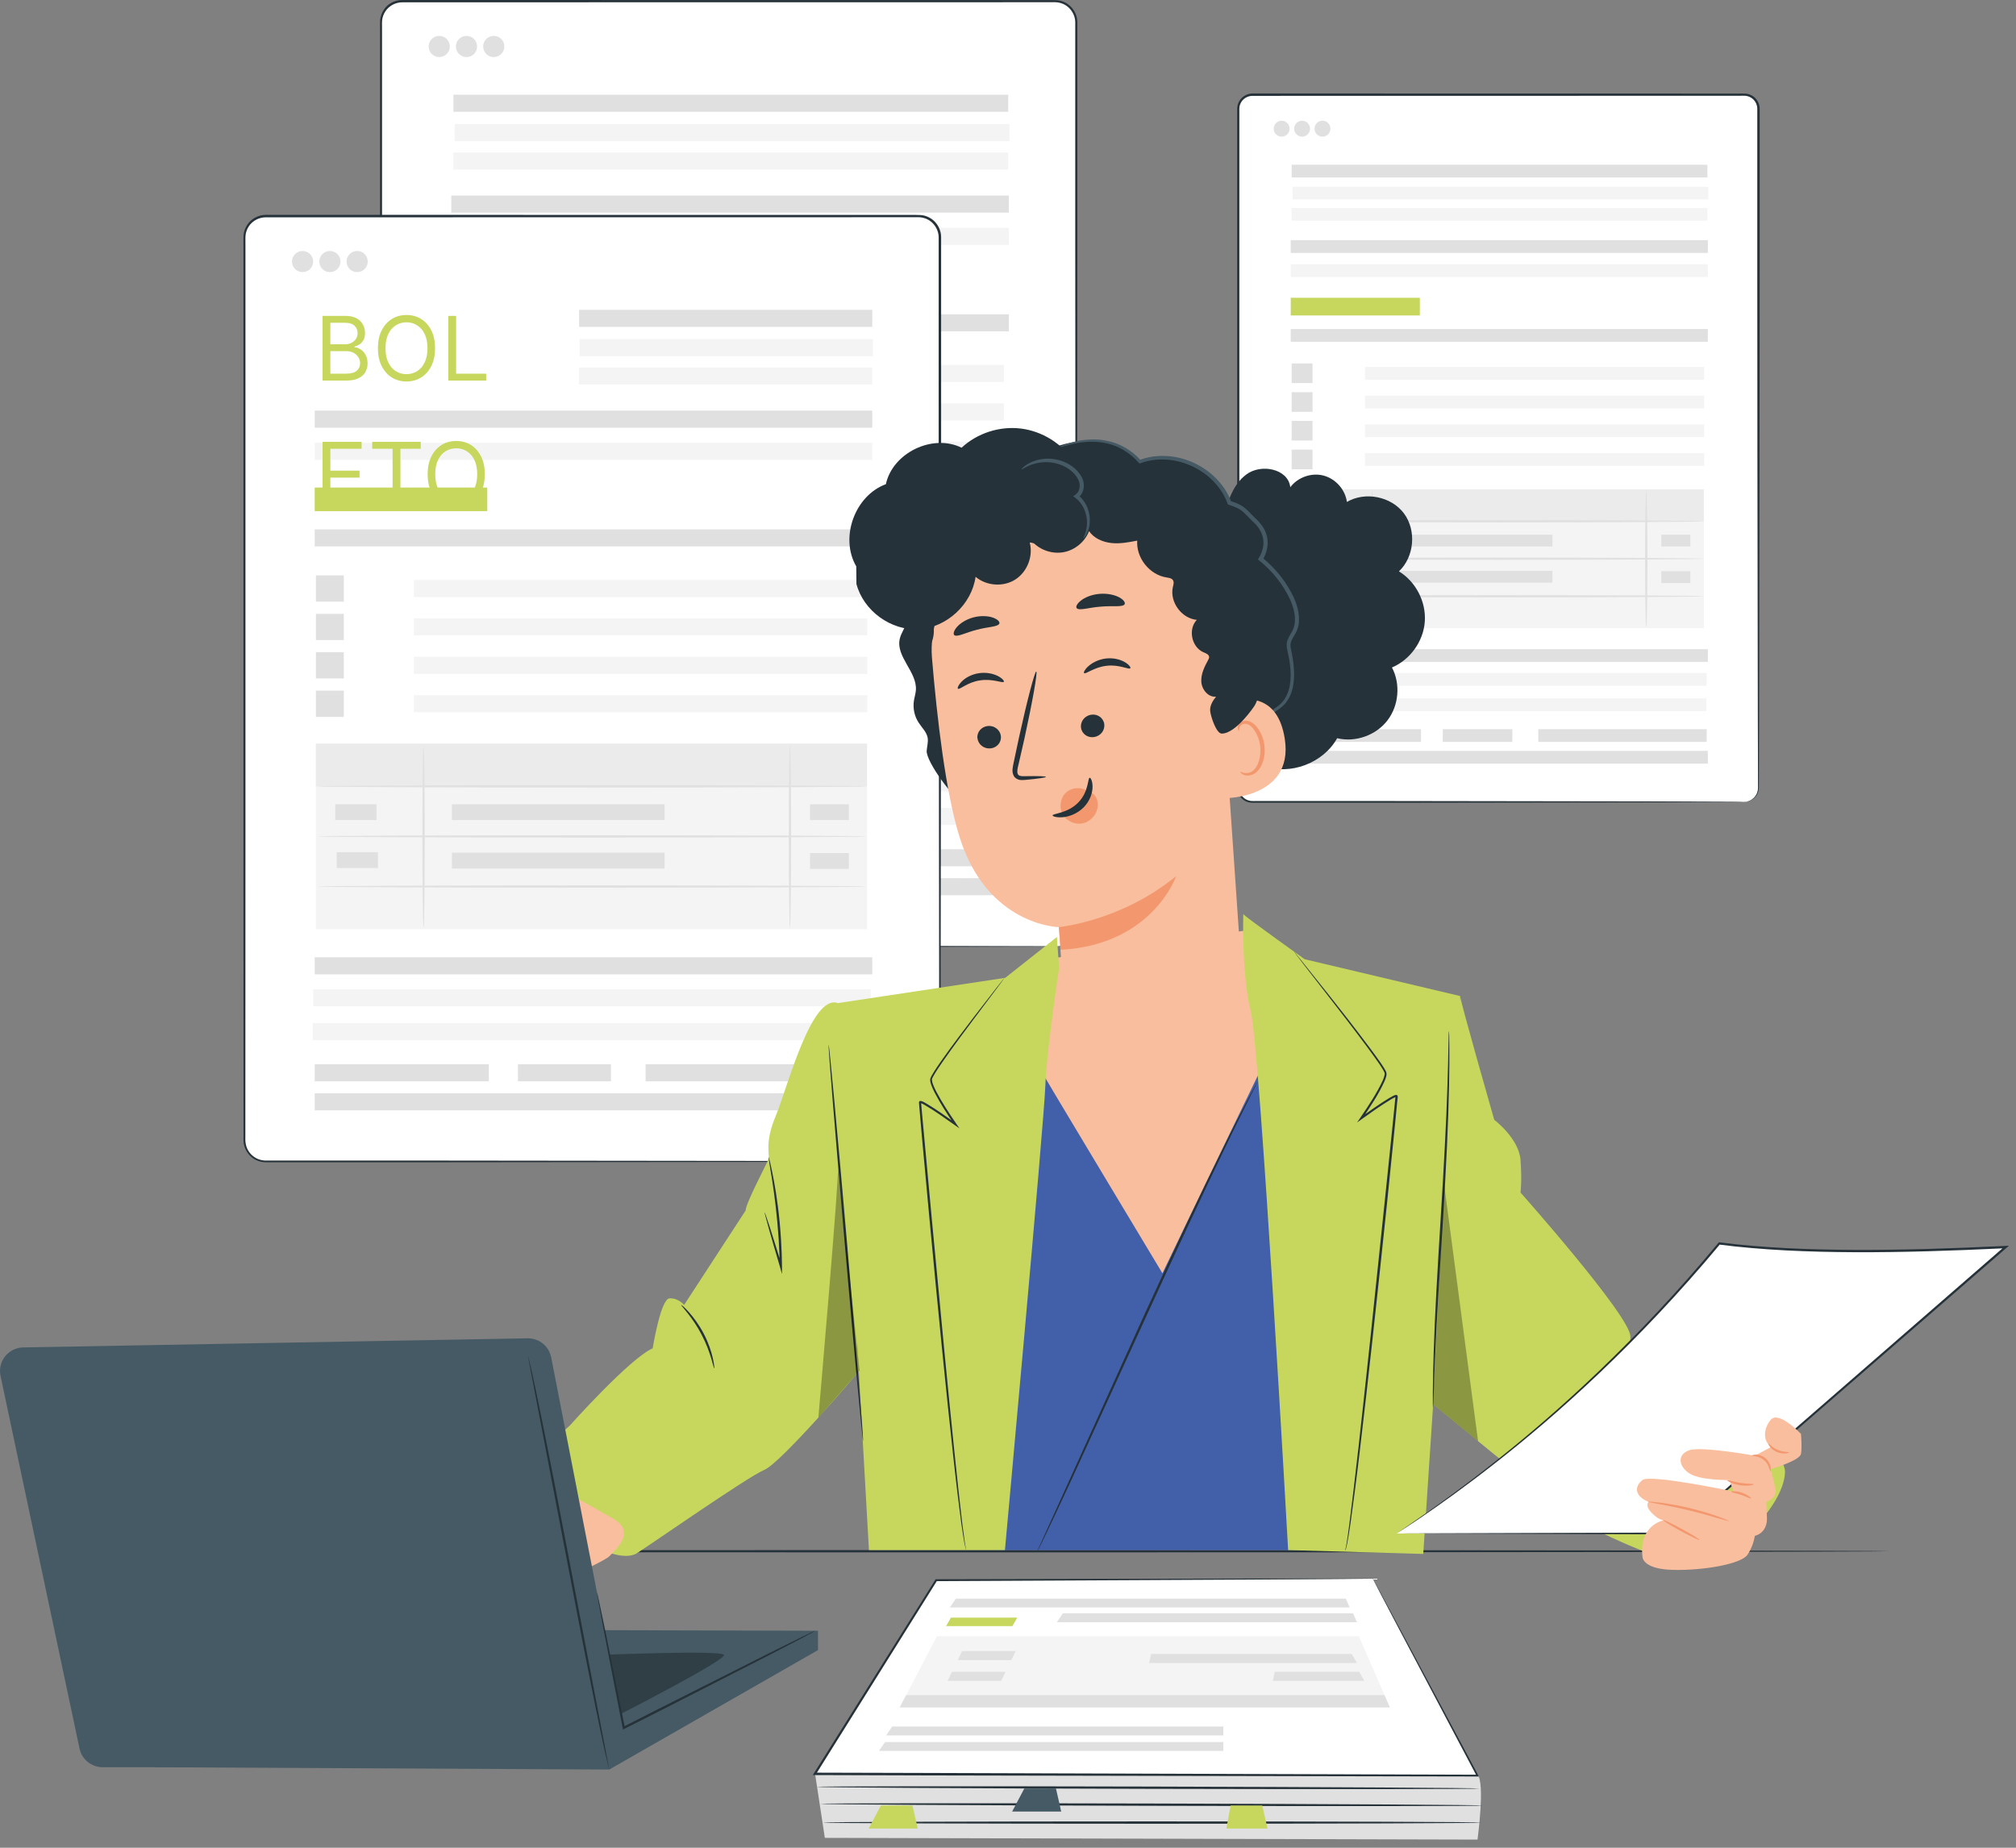 <svg width="48" height="44" viewBox="0 0 48 44" fill="none" xmlns="http://www.w3.org/2000/svg">
<rect x="0" y="0" width="48" height="44" fill="#808080" stroke="none"/>
<path d="M1.316 36.939C1.316 36.924 11.092 36.912 23.152 36.912C35.212 36.912 44.991 36.924 44.991 36.939C44.991 36.954 35.216 36.967 23.152 36.967C11.089 36.967 1.316 36.954 1.316 36.939Z" fill="#263239"/>
<path d="M19.404 42.223L19.639 43.765L35.179 43.806C35.179 43.806 35.363 42.447 35.179 42.263C34.995 42.079 19.404 42.223 19.404 42.223Z" fill="#E0E0E0"/>
<path d="M35.317 42.995C35.317 43.01 31.782 43.013 27.423 43.002C23.062 42.991 19.529 42.969 19.529 42.954C19.529 42.94 23.062 42.936 27.423 42.947C31.782 42.958 35.317 42.98 35.317 42.995Z" fill="#263239"/>
<path d="M35.279 43.401C35.279 43.416 31.765 43.429 27.431 43.429C23.096 43.429 19.582 43.416 19.582 43.401C19.582 43.386 23.096 43.373 27.431 43.373C31.765 43.373 35.279 43.386 35.279 43.401Z" fill="#263239"/>
<path d="M32.687 37.594L22.292 37.632L19.404 42.243L35.179 42.283L32.687 37.594Z" fill="white"/>
<path d="M32.687 37.594C32.687 37.594 32.703 37.619 32.733 37.675C32.762 37.73 32.806 37.81 32.863 37.913C32.977 38.127 33.146 38.439 33.361 38.842C33.795 39.653 34.42 40.824 35.196 42.274L35.211 42.304H35.178C31.837 42.296 27.179 42.287 22.027 42.278C21.134 42.276 20.257 42.272 19.402 42.27H19.352L19.378 42.228C20.408 40.587 21.382 39.033 22.27 37.617L22.277 37.606H22.29C25.377 37.599 27.978 37.594 29.808 37.59C30.719 37.59 31.44 37.59 31.933 37.59C32.177 37.59 32.365 37.59 32.493 37.59C32.556 37.59 32.604 37.59 32.637 37.59C32.668 37.59 32.685 37.59 32.685 37.59C32.685 37.59 32.668 37.59 32.635 37.592C32.6 37.592 32.552 37.592 32.49 37.594C32.361 37.594 32.172 37.597 31.925 37.599C31.431 37.603 30.71 37.608 29.797 37.614C27.969 37.623 25.373 37.636 22.29 37.652L22.311 37.641C21.424 39.057 20.452 40.61 19.424 42.254L19.4 42.212C20.255 42.214 21.134 42.215 22.026 42.219C27.177 42.236 31.835 42.25 35.176 42.261L35.159 42.291C34.392 40.838 33.773 39.667 33.345 38.857C33.131 38.45 32.966 38.136 32.854 37.921C32.799 37.814 32.756 37.733 32.727 37.676C32.699 37.621 32.685 37.592 32.685 37.592L32.687 37.594Z" fill="#263239"/>
<path d="M20.972 42.995L20.683 43.543H21.851L21.726 42.995H20.972Z" fill="#C7D75E"/>
<path d="M24.388 42.59L24.099 43.138H25.267L25.142 42.59H24.388Z" fill="#455A64"/>
<path d="M29.3 42.995L29.199 43.543H30.179L30.054 42.995H29.3Z" fill="#C7D75E"/>
<path d="M35.225 42.59C35.225 42.605 31.69 42.609 27.331 42.598C22.971 42.587 19.437 42.565 19.437 42.55C19.437 42.535 22.971 42.532 27.331 42.543C31.69 42.554 35.225 42.576 35.225 42.59Z" fill="#263239"/>
<path d="M29.127 41.114H21.242L21.099 41.326H29.127V41.114Z" fill="#E0E0E0"/>
<path d="M32.043 38.068H22.759L22.614 38.279H32.135L32.043 38.068Z" fill="#E0E0E0"/>
<path d="M32.216 38.417H25.307L25.162 38.629H32.308L32.216 38.417Z" fill="#E0E0E0"/>
<path d="M29.127 41.484H21.073L20.926 41.695H29.127V41.484Z" fill="#E0E0E0"/>
<path d="M21.422 40.658H33.091L32.354 38.963H22.309L21.422 40.658Z" fill="#F5F4F5"/>
<path d="M21.422 40.658L21.575 40.366H32.964L33.091 40.658H21.422Z" fill="#E0E0E0"/>
<path d="M32.484 40.026H30.306L30.352 39.811H32.361L32.484 40.026Z" fill="#E0E0E0"/>
<path d="M32.308 39.601H27.361L27.407 39.386H32.185L32.308 39.601Z" fill="#E0E0E0"/>
<path d="M23.838 40.026H22.562L22.665 39.811H23.941L23.838 40.026Z" fill="#E0E0E0"/>
<path d="M24.081 39.531H22.805L22.906 39.316H24.182L24.081 39.531Z" fill="#E0E0E0"/>
<path d="M24.105 38.722H22.526L22.641 38.52H24.221L24.105 38.722Z" fill="#C7D75E"/>
<path d="M25.12 0.028H9.574C9.294 0.028 9.067 0.255 9.067 0.535V22.03C9.067 22.31 9.294 22.537 9.574 22.537H25.12C25.4 22.537 25.627 22.31 25.627 22.03V0.535C25.627 0.255 25.4 0.028 25.12 0.028Z" fill="white"/>
<path d="M25.118 22.539C25.118 22.539 25.188 22.546 25.311 22.498C25.371 22.474 25.441 22.429 25.504 22.353C25.564 22.278 25.618 22.171 25.618 22.044C25.618 21.53 25.616 20.77 25.614 19.794C25.612 17.838 25.609 15.011 25.605 11.514C25.605 9.766 25.603 7.852 25.601 5.796C25.601 4.769 25.601 3.706 25.601 2.611C25.601 2.063 25.601 1.507 25.601 0.945C25.601 0.805 25.601 0.664 25.601 0.522C25.598 0.388 25.533 0.256 25.43 0.167C25.379 0.123 25.318 0.09 25.252 0.072C25.186 0.051 25.119 0.051 25.046 0.053C24.903 0.053 24.759 0.053 24.614 0.053C19.992 0.053 14.911 0.053 9.578 0.055C9.42 0.055 9.265 0.136 9.177 0.268C9.133 0.335 9.105 0.41 9.098 0.487C9.092 0.564 9.098 0.651 9.096 0.734C9.096 1.064 9.096 1.395 9.096 1.724C9.096 2.383 9.096 3.037 9.096 3.686C9.096 4.986 9.096 6.265 9.096 7.523C9.096 10.038 9.096 12.464 9.096 14.775C9.096 17.086 9.096 19.283 9.094 21.338C9.094 21.467 9.094 21.594 9.094 21.723V21.914C9.094 21.976 9.09 22.041 9.1 22.099C9.116 22.219 9.179 22.331 9.272 22.407C9.366 22.484 9.484 22.52 9.605 22.517C10.102 22.517 10.587 22.517 11.065 22.517C12.019 22.517 12.935 22.517 13.808 22.517C17.303 22.52 20.132 22.524 22.086 22.526C23.062 22.528 23.822 22.53 24.336 22.532C24.594 22.532 24.789 22.533 24.921 22.533C25.053 22.533 25.119 22.537 25.119 22.537C25.119 22.537 25.052 22.539 24.921 22.541C24.789 22.541 24.592 22.541 24.336 22.543C23.822 22.543 23.062 22.546 22.086 22.548C20.13 22.55 17.303 22.554 13.808 22.557C12.935 22.557 12.019 22.557 11.065 22.557C10.589 22.557 10.102 22.557 9.605 22.557C9.478 22.561 9.344 22.522 9.245 22.438C9.144 22.355 9.074 22.234 9.056 22.103C9.046 22.037 9.05 21.974 9.05 21.91V21.719C9.05 21.592 9.05 21.463 9.05 21.335C9.05 19.279 9.05 17.082 9.048 14.772C9.048 12.461 9.048 10.034 9.048 7.519C9.048 6.262 9.048 4.982 9.048 3.682C9.048 3.033 9.048 2.379 9.048 1.721C9.048 1.392 9.048 1.061 9.048 0.73C9.048 0.645 9.046 0.566 9.05 0.478C9.059 0.392 9.09 0.307 9.138 0.233C9.227 0.09 9.399 0 9.576 0C14.909 0 19.99 0 24.612 0.002C24.757 0.002 24.901 0.002 25.044 0.002C25.114 0.002 25.193 0.002 25.265 0.022C25.337 0.042 25.404 0.079 25.462 0.127C25.576 0.222 25.647 0.37 25.651 0.518C25.651 0.66 25.651 0.802 25.651 0.943C25.651 1.506 25.651 2.061 25.651 2.609C25.651 3.703 25.651 4.767 25.651 5.795C25.651 7.85 25.649 9.764 25.647 11.512C25.643 15.007 25.64 17.836 25.638 19.792C25.636 20.768 25.634 21.528 25.633 22.044C25.631 22.175 25.576 22.283 25.513 22.359C25.449 22.434 25.377 22.478 25.314 22.502C25.254 22.528 25.202 22.533 25.169 22.537C25.136 22.537 25.119 22.537 25.119 22.537L25.118 22.539Z" fill="#263239"/>
<path d="M24.005 2.256H10.796V2.662H24.005V2.256Z" fill="#E0E0E0"/>
<path d="M24.005 3.631H10.796V4.037H24.005V3.631Z" fill="#F5F4F5"/>
<path d="M24.02 4.657H10.745V5.063H24.02V4.657Z" fill="#E0E0E0"/>
<path d="M24.02 5.425H10.745V5.831H24.02V5.425Z" fill="#F5F4F5"/>
<path d="M24.02 7.484H10.745V7.89H24.02V7.484Z" fill="#E0E0E0"/>
<path d="M24.02 17.676H10.745V18.083H24.02V17.676Z" fill="#E0E0E0"/>
<path d="M24.02 20.912H10.745V21.318H24.02V20.912Z" fill="#E0E0E0"/>
<path d="M14.891 20.223H10.745V20.629H14.891V20.223Z" fill="#E0E0E0"/>
<path d="M17.799 20.223H15.584V20.629H17.799V20.223Z" fill="#E0E0E0"/>
<path d="M23.983 20.223H18.624V20.629H23.983V20.223Z" fill="#E0E0E0"/>
<path d="M23.983 18.436H10.708V18.842H23.983V18.436Z" fill="#F5F4F5"/>
<path d="M23.972 19.241H10.697V19.647H23.972V19.241Z" fill="#F5F4F5"/>
<path d="M23.902 8.69H13.105V9.096H23.902V8.69Z" fill="#F5F4F5"/>
<path d="M24.035 2.954H10.826V3.361H24.035V2.954Z" fill="#F5F4F5"/>
<path d="M14.854 6.49H10.745V7.052H14.854V6.49Z" fill="#EE7160"/>
<path d="M10.71 1.107C10.71 1.246 10.598 1.359 10.458 1.359C10.318 1.359 10.206 1.246 10.206 1.107C10.206 0.967 10.318 0.855 10.458 0.855C10.598 0.855 10.71 0.967 10.71 1.107Z" fill="#E0E0E0"/>
<path d="M11.359 1.107C11.359 1.246 11.247 1.359 11.107 1.359C10.967 1.359 10.855 1.246 10.855 1.107C10.855 0.967 10.967 0.855 11.107 0.855C11.247 0.855 11.359 0.967 11.359 1.107Z" fill="#E0E0E0"/>
<path d="M12.008 1.107C12.008 1.246 11.896 1.359 11.756 1.359C11.616 1.359 11.504 1.246 11.504 1.107C11.504 0.967 11.616 0.855 11.756 0.855C11.896 0.855 12.008 0.967 12.008 1.107Z" fill="#E0E0E0"/>
<path d="M11.438 8.582H10.774V9.207H11.438V8.582Z" fill="#E0E0E0"/>
<path d="M23.902 9.606H13.105V10.012H23.902V9.606Z" fill="#F5F4F5"/>
<path d="M11.438 9.495H10.774V10.12H11.438V9.495Z" fill="#E0E0E0"/>
<path d="M23.902 10.519H13.105V10.926H23.902V10.519Z" fill="#F5F4F5"/>
<path d="M11.438 10.411H10.774V11.036H11.438V10.411Z" fill="#E0E0E0"/>
<path d="M23.902 11.435H13.105V11.841H23.902V11.435Z" fill="#F5F4F5"/>
<path d="M11.438 11.325H10.774V11.95H11.438V11.325Z" fill="#E0E0E0"/>
<path d="M23.895 12.586H10.774V17.007H23.895V12.586Z" fill="#F5F4F5"/>
<path d="M23.895 12.586H10.774V13.604H23.895V12.586Z" fill="#EBEBEB"/>
<path d="M23.895 13.604C23.895 13.619 20.963 13.632 17.347 13.632C13.731 13.632 10.799 13.619 10.799 13.604C10.799 13.589 13.731 13.577 17.347 13.577C20.963 13.577 23.895 13.589 23.895 13.604Z" fill="#E0E0E0"/>
<path d="M23.895 14.797C23.895 14.812 20.963 14.825 17.347 14.825C13.731 14.825 10.799 14.812 10.799 14.797C10.799 14.783 13.731 14.77 17.347 14.77C20.963 14.77 23.895 14.783 23.895 14.797Z" fill="#E0E0E0"/>
<path d="M23.895 15.989C23.895 16.003 20.963 16.016 17.347 16.016C13.731 16.016 10.799 16.003 10.799 15.989C10.799 15.974 13.731 15.961 17.347 15.961C20.963 15.961 23.895 15.974 23.895 15.989Z" fill="#E0E0E0"/>
<path d="M13.339 16.978C13.324 16.978 13.311 16.009 13.311 14.814C13.311 13.619 13.324 12.65 13.339 12.65C13.354 12.65 13.367 13.619 13.367 14.814C13.367 16.009 13.354 16.978 13.339 16.978Z" fill="#E0E0E0"/>
<path d="M22.06 16.978C22.046 16.978 22.033 16.009 22.033 14.814C22.033 13.619 22.046 12.65 22.06 12.65C22.075 12.65 22.088 13.619 22.088 14.814C22.088 16.009 22.075 16.978 22.06 16.978Z" fill="#E0E0E0"/>
<path d="M19.075 14.033H14.014V14.409H19.075V14.033Z" fill="#E0E0E0"/>
<path d="M19.075 15.183H14.014V15.56H19.075V15.183Z" fill="#E0E0E0"/>
<path d="M12.251 15.174H11.269V15.551H12.251V15.174Z" fill="#E0E0E0"/>
<path d="M12.217 14.033H11.236V14.409H12.217V14.033Z" fill="#E0E0E0"/>
<path d="M23.463 14.033H22.538V14.409H23.463V14.033Z" fill="#E0E0E0"/>
<path d="M23.463 15.194H22.538V15.571H23.463V15.194Z" fill="#E0E0E0"/>
<path d="M21.867 5.15H6.322C6.042 5.15 5.815 5.377 5.815 5.657V27.152C5.815 27.432 6.042 27.659 6.322 27.659H21.867C22.148 27.659 22.375 27.432 22.375 27.152V5.657C22.375 5.377 22.148 5.15 21.867 5.15Z" fill="white"/>
<path d="M21.866 27.659C21.866 27.659 21.936 27.666 22.059 27.618C22.119 27.595 22.189 27.549 22.252 27.473C22.312 27.398 22.366 27.291 22.366 27.164C22.366 26.65 22.364 25.89 22.362 24.914C22.36 22.958 22.357 20.131 22.353 16.634C22.353 14.886 22.351 12.972 22.349 10.916C22.349 9.889 22.349 8.826 22.349 7.731C22.349 7.183 22.349 6.627 22.349 6.065C22.349 5.925 22.349 5.784 22.349 5.642C22.346 5.508 22.281 5.376 22.178 5.287C22.127 5.243 22.066 5.21 22 5.192C21.934 5.171 21.867 5.171 21.794 5.173C21.651 5.173 21.507 5.173 21.362 5.173C16.74 5.173 11.659 5.173 6.326 5.175C6.167 5.175 6.013 5.256 5.925 5.388C5.881 5.455 5.853 5.53 5.846 5.607C5.84 5.684 5.846 5.771 5.844 5.854C5.844 6.184 5.844 6.515 5.844 6.844C5.844 7.503 5.844 8.157 5.844 8.806C5.844 10.106 5.844 11.385 5.844 12.643C5.844 15.158 5.844 17.584 5.844 19.895C5.844 22.206 5.844 24.403 5.842 26.458C5.842 26.587 5.842 26.714 5.842 26.843V27.034C5.842 27.096 5.838 27.161 5.848 27.22C5.864 27.339 5.927 27.451 6.02 27.526C6.114 27.604 6.232 27.64 6.353 27.637C6.85 27.637 7.335 27.637 7.813 27.637C8.767 27.637 9.683 27.637 10.556 27.637C14.051 27.64 16.88 27.644 18.834 27.646C19.81 27.648 20.57 27.65 21.084 27.651C21.342 27.651 21.537 27.653 21.669 27.653C21.801 27.653 21.867 27.657 21.867 27.657C21.867 27.657 21.799 27.659 21.669 27.661C21.537 27.661 21.34 27.661 21.084 27.663C20.57 27.663 19.81 27.666 18.834 27.668C16.878 27.67 14.051 27.674 10.556 27.677C9.683 27.677 8.767 27.677 7.813 27.677C7.337 27.677 6.85 27.677 6.353 27.677C6.226 27.681 6.092 27.642 5.993 27.558C5.892 27.475 5.822 27.354 5.803 27.223C5.794 27.157 5.798 27.095 5.798 27.03V26.839C5.798 26.712 5.798 26.583 5.798 26.455C5.798 24.399 5.798 22.203 5.796 19.892C5.796 17.581 5.796 15.154 5.796 12.639C5.796 11.382 5.796 10.102 5.796 8.802C5.796 8.153 5.796 7.499 5.796 6.841C5.796 6.512 5.796 6.181 5.796 5.85C5.796 5.765 5.794 5.686 5.798 5.598C5.807 5.512 5.838 5.427 5.886 5.353C5.984 5.206 6.156 5.114 6.333 5.116C11.666 5.116 16.747 5.116 21.369 5.118C21.515 5.118 21.658 5.118 21.801 5.118C21.871 5.118 21.95 5.118 22.022 5.138C22.094 5.159 22.162 5.195 22.219 5.243C22.333 5.339 22.404 5.486 22.408 5.635C22.408 5.776 22.408 5.918 22.408 6.059C22.408 6.622 22.408 7.177 22.408 7.725C22.408 8.819 22.408 9.883 22.408 10.911C22.408 12.966 22.406 14.88 22.404 16.628C22.401 20.123 22.397 22.953 22.395 24.909C22.393 25.885 22.391 26.644 22.39 27.161C22.388 27.291 22.333 27.4 22.27 27.475C22.206 27.55 22.134 27.595 22.072 27.618C22.011 27.644 21.959 27.65 21.926 27.653C21.893 27.653 21.877 27.653 21.877 27.653L21.866 27.659Z" fill="#263239"/>
<path d="M20.768 7.378H13.788V7.784H20.768V7.378Z" fill="#E0E0E0"/>
<path d="M20.768 8.751H13.788V9.157H20.768V8.751Z" fill="#F5F4F5"/>
<path d="M20.768 9.778H7.493V10.185H20.768V9.778Z" fill="#E0E0E0"/>
<path d="M20.768 10.545H7.493V10.951H20.768V10.545Z" fill="#F5F4F5"/>
<path d="M20.768 12.606H7.493V13.012H20.768V12.606Z" fill="#E0E0E0"/>
<path d="M20.768 22.796H7.493V23.203H20.768V22.796Z" fill="#E0E0E0"/>
<path d="M20.768 26.034H7.493V26.44H20.768V26.034Z" fill="#E0E0E0"/>
<path d="M11.639 25.343H7.493V25.749H11.639V25.343Z" fill="#E0E0E0"/>
<path d="M14.547 25.343H12.332V25.749H14.547V25.343Z" fill="#E0E0E0"/>
<path d="M20.731 25.343H15.372V25.749H20.731V25.343Z" fill="#E0E0E0"/>
<path d="M20.731 23.557H7.456V23.964H20.731V23.557Z" fill="#F5F4F5"/>
<path d="M20.72 24.363H7.445V24.769H20.72V24.363Z" fill="#F5F4F5"/>
<path d="M20.65 13.812H9.853V14.218H20.65V13.812Z" fill="#F5F4F5"/>
<path d="M20.783 8.076H13.802V8.482H20.783V8.076Z" fill="#F5F4F5"/>
<path d="M11.602 11.61H7.493V12.172H11.602V11.61Z" fill="#C7D75E"/>
<path d="M7.456 6.229C7.456 6.368 7.344 6.48 7.204 6.48C7.065 6.48 6.952 6.368 6.952 6.229C6.952 6.089 7.065 5.977 7.204 5.977C7.344 5.977 7.456 6.089 7.456 6.229Z" fill="#E0E0E0"/>
<path d="M8.107 6.229C8.107 6.368 7.995 6.48 7.855 6.48C7.715 6.48 7.603 6.368 7.603 6.229C7.603 6.089 7.715 5.977 7.855 5.977C7.995 5.977 8.107 6.089 8.107 6.229Z" fill="#E0E0E0"/>
<path d="M8.756 6.229C8.756 6.368 8.644 6.48 8.504 6.48C8.364 6.48 8.252 6.368 8.252 6.229C8.252 6.089 8.364 5.977 8.504 5.977C8.644 5.977 8.756 6.089 8.756 6.229Z" fill="#E0E0E0"/>
<path d="M8.186 13.702H7.522V14.327H8.186V13.702Z" fill="#E0E0E0"/>
<path d="M20.65 14.726H9.853V15.132H20.65V14.726Z" fill="#F5F4F5"/>
<path d="M8.186 14.617H7.522V15.242H8.186V14.617Z" fill="#E0E0E0"/>
<path d="M20.65 15.641H9.853V16.047H20.65V15.641Z" fill="#F5F4F5"/>
<path d="M8.186 15.531H7.522V16.156H8.186V15.531Z" fill="#E0E0E0"/>
<path d="M20.65 16.555H9.853V16.961H20.65V16.555Z" fill="#F5F4F5"/>
<path d="M8.186 16.446H7.522V17.072H8.186V16.446Z" fill="#E0E0E0"/>
<path d="M20.643 17.708H7.522V22.129H20.643V17.708Z" fill="#F5F4F5"/>
<path d="M20.643 17.708H7.522V18.726H20.643V17.708Z" fill="#EBEBEB"/>
<path d="M20.643 18.726C20.643 18.741 17.711 18.754 14.095 18.754C10.478 18.754 7.546 18.741 7.546 18.726C7.546 18.711 10.478 18.698 14.095 18.698C17.711 18.698 20.643 18.711 20.643 18.726Z" fill="#E0E0E0"/>
<path d="M20.643 19.917C20.643 19.932 17.711 19.945 14.095 19.945C10.478 19.945 7.546 19.932 7.546 19.917C7.546 19.903 10.478 19.89 14.095 19.89C17.711 19.89 20.643 19.903 20.643 19.917Z" fill="#E0E0E0"/>
<path d="M20.643 21.11C20.643 21.125 17.711 21.138 14.095 21.138C10.478 21.138 7.546 21.125 7.546 21.11C7.546 21.096 10.478 21.083 14.095 21.083C17.711 21.083 20.643 21.096 20.643 21.11Z" fill="#E0E0E0"/>
<path d="M10.085 22.098C10.07 22.098 10.057 21.129 10.057 19.934C10.057 18.739 10.07 17.77 10.085 17.77C10.1 17.77 10.113 18.739 10.113 19.934C10.113 21.129 10.1 22.098 10.085 22.098Z" fill="#E0E0E0"/>
<path d="M18.808 22.098C18.794 22.098 18.781 21.129 18.781 19.934C18.781 18.739 18.794 17.77 18.808 17.77C18.823 17.77 18.836 18.739 18.836 19.934C18.836 21.129 18.823 22.098 18.808 22.098Z" fill="#E0E0E0"/>
<path d="M15.823 19.152H10.761V19.529H15.823V19.152Z" fill="#E0E0E0"/>
<path d="M15.823 20.305H10.761V20.682H15.823V20.305Z" fill="#E0E0E0"/>
<path d="M8.999 20.294H8.017V20.671H8.999V20.294Z" fill="#E0E0E0"/>
<path d="M8.964 19.152H7.982V19.529H8.964V19.152Z" fill="#E0E0E0"/>
<path d="M20.211 19.152H19.286V19.529H20.211V19.152Z" fill="#E0E0E0"/>
<path d="M20.211 20.314H19.286V20.691H20.211V20.314Z" fill="#E0E0E0"/>
<path d="M41.527 2.256H29.813C29.627 2.256 29.477 2.407 29.477 2.592V18.759C29.477 18.945 29.627 19.096 29.813 19.096H41.527C41.713 19.096 41.864 18.945 41.864 18.759V2.592C41.864 2.407 41.713 2.256 41.527 2.256Z" fill="white"/>
<path d="M41.527 19.096C41.527 19.096 41.581 19.101 41.671 19.061C41.715 19.04 41.766 19.002 41.805 18.941C41.847 18.881 41.864 18.796 41.858 18.7C41.858 18.314 41.854 17.746 41.853 17.015C41.851 15.549 41.847 13.431 41.843 10.813C41.843 9.505 41.842 8.071 41.84 6.53C41.84 5.76 41.84 4.964 41.84 4.144C41.84 3.734 41.84 3.318 41.84 2.896C41.84 2.791 41.84 2.686 41.84 2.579C41.836 2.48 41.783 2.386 41.7 2.331C41.658 2.304 41.61 2.287 41.562 2.281C41.514 2.278 41.456 2.281 41.404 2.281C41.297 2.281 41.189 2.281 41.081 2.281C37.619 2.281 33.813 2.281 29.818 2.283C29.703 2.283 29.59 2.351 29.541 2.454C29.513 2.506 29.506 2.561 29.508 2.623V2.809C29.508 3.057 29.508 3.305 29.508 3.552C29.508 4.045 29.508 4.535 29.508 5.023C29.508 5.995 29.508 6.955 29.508 7.896C29.508 9.78 29.508 11.597 29.508 13.329C29.508 15.06 29.508 16.704 29.506 18.244C29.508 18.436 29.5 18.632 29.509 18.812C29.524 18.899 29.578 18.98 29.651 19.026C29.688 19.05 29.73 19.064 29.772 19.072C29.815 19.077 29.863 19.075 29.909 19.075C30.28 19.075 30.644 19.075 31.002 19.075C31.718 19.075 32.403 19.075 33.058 19.075C35.676 19.079 37.793 19.083 39.259 19.084C39.99 19.086 40.558 19.088 40.944 19.09C41.136 19.09 41.283 19.092 41.384 19.092C41.483 19.092 41.533 19.096 41.533 19.096C41.533 19.096 41.481 19.097 41.384 19.099C41.285 19.099 41.138 19.099 40.944 19.101C40.558 19.101 39.99 19.105 39.259 19.107C37.793 19.108 35.676 19.112 33.058 19.116C32.403 19.116 31.718 19.116 31.002 19.116C30.646 19.116 30.28 19.116 29.909 19.116C29.863 19.116 29.817 19.118 29.765 19.112C29.715 19.105 29.668 19.088 29.625 19.061C29.541 19.007 29.478 18.917 29.464 18.818C29.454 18.767 29.458 18.719 29.458 18.673V18.529C29.458 18.434 29.458 18.338 29.458 18.242C29.458 16.704 29.458 15.058 29.456 13.327C29.456 11.595 29.456 9.778 29.456 7.894C29.456 6.953 29.456 5.993 29.456 5.021C29.456 4.534 29.456 4.045 29.456 3.55C29.456 3.304 29.456 3.055 29.456 2.807V2.622C29.454 2.559 29.464 2.487 29.495 2.429C29.554 2.307 29.686 2.226 29.822 2.226C33.817 2.226 37.622 2.226 41.084 2.228C41.193 2.228 41.301 2.228 41.408 2.228C41.463 2.228 41.513 2.226 41.571 2.23C41.628 2.236 41.684 2.256 41.733 2.287C41.829 2.349 41.893 2.46 41.897 2.574C41.897 2.68 41.897 2.787 41.897 2.892C41.897 3.313 41.897 3.73 41.897 4.14C41.897 4.96 41.897 5.756 41.897 6.526C41.897 8.065 41.895 9.499 41.893 10.81C41.889 13.428 41.886 15.546 41.884 17.011C41.882 17.742 41.88 18.311 41.878 18.697C41.884 18.792 41.864 18.882 41.821 18.943C41.779 19.006 41.728 19.042 41.682 19.062C41.636 19.083 41.599 19.09 41.573 19.092C41.547 19.092 41.535 19.092 41.535 19.092L41.527 19.096Z" fill="#263239"/>
<path d="M40.652 3.923H30.754V4.226H40.652V3.923Z" fill="#E0E0E0"/>
<path d="M40.652 4.953H30.754V5.256H40.652V4.953Z" fill="#F5F4F5"/>
<path d="M40.663 5.719H30.732V6.023H40.663V5.719Z" fill="#E0E0E0"/>
<path d="M40.663 6.293H30.732V6.596H40.663V6.293Z" fill="#F5F4F5"/>
<path d="M40.663 7.835H30.732V8.139H40.663V7.835Z" fill="#E0E0E0"/>
<path d="M40.663 15.459H30.732V15.762H40.663V15.459Z" fill="#E0E0E0"/>
<path d="M40.663 17.88H30.732V18.184H40.663V17.88Z" fill="#E0E0E0"/>
<path d="M33.834 17.364H30.732V17.667H33.834V17.364Z" fill="#E0E0E0"/>
<path d="M36.008 17.364H34.352V17.667H36.008V17.364Z" fill="#E0E0E0"/>
<path d="M40.636 17.364H36.626V17.667H40.636V17.364Z" fill="#E0E0E0"/>
<path d="M40.636 16.027H30.705V16.331H40.636V16.027Z" fill="#F5F4F5"/>
<path d="M40.627 16.63H30.695V16.934H40.627V16.63Z" fill="#F5F4F5"/>
<path d="M40.575 8.738H32.499V9.041H40.575V8.738Z" fill="#F5F4F5"/>
<path d="M40.674 4.447H30.776V4.75H40.674V4.447Z" fill="#F5F4F5"/>
<path d="M33.806 7.091H30.732V7.512H33.806V7.091Z" fill="#C7D75E"/>
<path d="M30.704 3.065C30.704 3.169 30.62 3.254 30.515 3.254C30.41 3.254 30.326 3.169 30.326 3.065C30.326 2.96 30.41 2.875 30.515 2.875C30.62 2.875 30.704 2.96 30.704 3.065Z" fill="#E0E0E0"/>
<path d="M31.192 3.065C31.192 3.169 31.107 3.254 31.003 3.254C30.898 3.254 30.813 3.169 30.813 3.065C30.813 2.96 30.898 2.875 31.003 2.875C31.107 2.875 31.192 2.96 31.192 3.065Z" fill="#E0E0E0"/>
<path d="M31.677 3.065C31.677 3.169 31.593 3.254 31.488 3.254C31.383 3.254 31.298 3.169 31.298 3.065C31.298 2.96 31.383 2.875 31.488 2.875C31.593 2.875 31.677 2.96 31.677 3.065Z" fill="#E0E0E0"/>
<path d="M31.251 8.655H30.754V9.122H31.251V8.655Z" fill="#E0E0E0"/>
<path d="M40.575 9.422H32.499V9.725H40.575V9.422Z" fill="#F5F4F5"/>
<path d="M31.251 9.339H30.754V9.806H31.251V9.339Z" fill="#E0E0E0"/>
<path d="M40.575 10.106H32.499V10.409H40.575V10.106Z" fill="#F5F4F5"/>
<path d="M31.251 10.023H30.754V10.49H31.251V10.023Z" fill="#E0E0E0"/>
<path d="M40.575 10.79H32.499V11.093H40.575V10.79Z" fill="#F5F4F5"/>
<path d="M31.251 10.707H30.754V11.174H31.251V10.707Z" fill="#E0E0E0"/>
<path d="M40.569 11.652H30.754V14.959H40.569V11.652Z" fill="#F5F4F5"/>
<path d="M40.569 11.652H30.754V12.413H40.569V11.652Z" fill="#EBEBEB"/>
<path d="M40.569 12.413C40.569 12.428 38.376 12.441 35.67 12.441C32.964 12.441 30.771 12.428 30.771 12.413C30.771 12.398 32.964 12.385 35.67 12.385C38.376 12.385 40.569 12.398 40.569 12.413Z" fill="#E0E0E0"/>
<path d="M40.569 13.305C40.569 13.319 38.376 13.332 35.67 13.332C32.964 13.332 30.771 13.319 30.771 13.305C30.771 13.29 32.964 13.277 35.67 13.277C38.376 13.277 40.569 13.29 40.569 13.305Z" fill="#E0E0E0"/>
<path d="M40.569 14.198C40.569 14.213 38.376 14.226 35.67 14.226C32.964 14.226 30.771 14.213 30.771 14.198C30.771 14.183 32.964 14.171 35.67 14.171C38.376 14.171 40.569 14.183 40.569 14.198Z" fill="#E0E0E0"/>
<path d="M32.672 14.937C32.657 14.937 32.644 14.213 32.644 13.318C32.644 12.422 32.657 11.698 32.672 11.698C32.686 11.698 32.699 12.422 32.699 13.318C32.699 14.213 32.686 14.937 32.672 14.937Z" fill="#E0E0E0"/>
<path d="M39.196 14.937C39.181 14.937 39.169 14.213 39.169 13.318C39.169 12.422 39.181 11.698 39.196 11.698C39.211 11.698 39.224 12.422 39.224 13.318C39.224 14.213 39.211 14.937 39.196 14.937Z" fill="#E0E0E0"/>
<path d="M36.963 12.733H33.177V13.014H36.963V12.733Z" fill="#E0E0E0"/>
<path d="M36.963 13.595H33.177V13.876H36.963V13.595Z" fill="#E0E0E0"/>
<path d="M31.859 13.588H31.124V13.869H31.859V13.588Z" fill="#E0E0E0"/>
<path d="M31.833 12.733H31.098V13.014H31.833V12.733Z" fill="#E0E0E0"/>
<path d="M40.246 12.733H39.555V13.014H40.246V12.733Z" fill="#E0E0E0"/>
<path d="M40.246 13.602H39.555V13.884H40.246V13.602Z" fill="#E0E0E0"/>
<path d="M14.506 42.138L19.476 39.294V38.833L4.638 38.794L3.693 42.083L14.506 42.138Z" fill="#455A64"/>
<g opacity="0.3">
<path d="M14.734 40.838C14.734 40.838 17.33 39.513 17.236 39.404C17.141 39.296 14.437 39.404 14.437 39.404L14.734 40.838Z" fill="black"/>
</g>
<path d="M23.934 25.644L25.18 22.802L29.898 22.123L31.422 25.83L27.901 31.542L23.934 25.644Z" fill="#F9BE9D"/>
<path d="M32.069 11.953C32.03 11.659 31.8 11.4 31.513 11.325C31.227 11.249 30.899 11.365 30.721 11.602C30.673 11.163 30.024 11.032 29.671 11.301C29.318 11.567 29.201 12.038 29.105 12.47L28.728 12.569C28.241 12.582 27.776 12.9 27.588 13.349C27.401 13.797 27.5 14.352 27.833 14.707C27.522 15.11 27.506 15.717 27.796 16.136C28.085 16.555 28.657 16.755 29.144 16.608C29.019 17.277 29.436 18.009 30.078 18.239C30.719 18.471 31.506 18.174 31.837 17.579C32.271 17.684 32.76 17.511 33.032 17.158C33.306 16.805 33.35 16.29 33.142 15.895C33.576 15.711 33.891 15.272 33.924 14.801C33.957 14.33 33.71 13.851 33.308 13.606C33.675 13.26 33.73 12.63 33.427 12.225C33.124 11.821 32.504 11.698 32.069 11.953Z" fill="#263239"/>
<path d="M30.797 15.031C31.094 14.52 30.48 13.637 30.008 13.281C30.201 12.963 30.153 12.635 29.883 12.38C29.613 12.124 29.622 12.056 29.267 11.946C28.975 11.126 27.949 10.654 27.136 10.964C26.616 10.378 25.671 10.396 24.952 10.711C24.777 10.788 24.603 10.88 24.413 10.904C24.274 10.92 24.132 10.9 23.992 10.9C23.22 10.896 22.535 11.529 22.329 12.273C22.296 12.393 21.985 12.74 21.922 12.847C21.84 12.986 21.713 13.058 21.647 13.207C21.421 13.72 21.741 13.891 21.772 14.24C21.797 14.536 21.685 14.525 21.595 14.808C21.551 14.95 21.452 15.073 21.421 15.22C21.332 15.643 21.836 16 21.807 16.432C21.801 16.52 21.772 16.605 21.759 16.693C21.733 16.871 21.774 17.059 21.873 17.209C21.948 17.327 22.06 17.428 22.086 17.564C22.106 17.669 22.071 17.774 22.064 17.878C22.046 18.136 22.713 19.035 22.947 19.143L29.442 18.364C29.92 18.2 30.262 17.704 30.245 17.198C30.241 17.114 30.232 17.024 30.274 16.952C30.311 16.89 30.379 16.856 30.436 16.814C30.824 16.537 30.802 15.956 30.697 15.489C30.683 15.422 30.668 15.356 30.675 15.29C30.688 15.193 30.749 15.112 30.797 15.027V15.031Z" fill="#263239"/>
<path d="M25.132 10.687C25.132 10.687 25.314 10.571 25.691 10.495C25.879 10.462 26.116 10.442 26.384 10.503C26.651 10.558 26.938 10.712 27.169 10.968L27.127 10.957C27.476 10.821 27.917 10.817 28.333 10.983C28.743 11.145 29.142 11.479 29.318 11.957L29.287 11.928C29.399 11.964 29.519 12.003 29.623 12.084C29.726 12.165 29.8 12.258 29.89 12.341C29.98 12.424 30.072 12.529 30.125 12.652C30.179 12.775 30.197 12.917 30.171 13.051C30.151 13.158 30.111 13.255 30.059 13.338L30.046 13.271C30.379 13.538 30.635 13.869 30.804 14.229C30.885 14.411 30.94 14.606 30.927 14.807C30.923 14.906 30.888 15.003 30.842 15.09C30.795 15.171 30.745 15.242 30.73 15.318C30.715 15.391 30.741 15.474 30.758 15.56C30.776 15.647 30.789 15.733 30.798 15.818C30.817 15.989 30.819 16.158 30.791 16.318C30.765 16.48 30.701 16.63 30.602 16.752C30.55 16.809 30.493 16.86 30.432 16.899C30.374 16.937 30.32 16.972 30.3 17.024C30.278 17.075 30.282 17.14 30.284 17.204C30.284 17.268 30.284 17.332 30.276 17.395C30.261 17.518 30.227 17.63 30.182 17.73C30.096 17.93 29.969 18.073 29.857 18.174C29.741 18.274 29.636 18.331 29.563 18.36C29.528 18.377 29.497 18.384 29.478 18.39C29.458 18.395 29.449 18.397 29.449 18.397C29.442 18.386 29.613 18.347 29.831 18.147C29.938 18.046 30.054 17.902 30.133 17.709C30.171 17.614 30.203 17.505 30.214 17.388C30.221 17.329 30.221 17.27 30.217 17.207C30.215 17.145 30.208 17.073 30.236 17C30.265 16.923 30.335 16.877 30.392 16.84C30.449 16.801 30.499 16.757 30.544 16.704C30.631 16.595 30.688 16.457 30.712 16.305C30.738 16.154 30.734 15.992 30.714 15.829C30.704 15.746 30.69 15.663 30.671 15.579C30.657 15.498 30.624 15.406 30.64 15.301C30.659 15.198 30.717 15.119 30.762 15.042C30.798 14.966 30.829 14.887 30.831 14.799C30.842 14.625 30.791 14.441 30.714 14.27C30.552 13.928 30.3 13.602 29.986 13.351L29.951 13.323L29.973 13.286C30.019 13.211 30.055 13.124 30.072 13.033C30.12 12.795 30.004 12.567 29.822 12.413C29.732 12.328 29.651 12.231 29.565 12.163C29.478 12.095 29.368 12.058 29.259 12.021L29.236 12.014L29.228 11.992C29.067 11.545 28.691 11.223 28.302 11.067C27.908 10.907 27.489 10.907 27.156 11.03L27.131 11.04L27.114 11.02C26.897 10.773 26.627 10.622 26.373 10.563C26.118 10.501 25.886 10.514 25.702 10.54C25.333 10.6 25.142 10.701 25.136 10.688L25.132 10.687Z" fill="#455A64"/>
<path d="M29.021 15.253C28.883 14.104 27.984 12.884 26.767 12.479C26 12.224 25.439 12.299 25.055 12.306C24.195 12.323 23.57 12.836 23.57 12.836C23.224 12.968 22.079 14.347 22.189 15.656C22.31 17.112 22.518 18.884 22.847 19.934C23.511 22.046 25.209 22.078 25.209 22.078C25.209 22.074 25.285 23.114 25.285 23.114L27.474 24.694L29.506 22.32L29.021 15.255V15.253Z" fill="#F9BE9D"/>
<path d="M23.274 17.581C23.29 17.728 23.428 17.836 23.583 17.822C23.737 17.807 23.847 17.676 23.831 17.529C23.814 17.382 23.676 17.274 23.522 17.288C23.367 17.303 23.255 17.434 23.272 17.581H23.274Z" fill="#263239"/>
<path d="M22.808 16.401C22.849 16.432 23.035 16.244 23.334 16.202C23.632 16.154 23.875 16.276 23.901 16.235C23.913 16.217 23.869 16.156 23.765 16.101C23.66 16.046 23.491 16.002 23.305 16.031C23.119 16.06 22.972 16.15 22.893 16.235C22.812 16.32 22.79 16.389 22.81 16.402L22.808 16.401Z" fill="#263239"/>
<path d="M24.904 18.5C24.904 18.483 24.713 18.478 24.406 18.483C24.329 18.487 24.254 18.483 24.233 18.432C24.208 18.379 24.228 18.292 24.252 18.198C24.296 18.003 24.342 17.799 24.392 17.584C24.583 16.711 24.709 15.998 24.673 15.991C24.638 15.983 24.454 16.685 24.263 17.557C24.217 17.772 24.175 17.976 24.132 18.173C24.116 18.263 24.081 18.369 24.138 18.478C24.167 18.531 24.23 18.564 24.279 18.572C24.331 18.579 24.373 18.573 24.412 18.572C24.717 18.544 24.904 18.516 24.903 18.5H24.904Z" fill="#263239"/>
<path d="M25.211 22.077C25.211 22.077 26.689 21.941 28.004 20.862C28.004 20.862 27.447 22.5 25.252 22.618L25.213 22.079L25.211 22.077Z" fill="#F3986E"/>
<path d="M22.722 15.125C22.794 15.178 22.998 15.06 23.261 14.996C23.522 14.924 23.759 14.93 23.794 14.849C23.809 14.81 23.759 14.751 23.647 14.709C23.537 14.669 23.364 14.654 23.184 14.7C23.004 14.746 22.86 14.843 22.783 14.932C22.706 15.022 22.691 15.097 22.722 15.125Z" fill="#263239"/>
<path d="M26.291 17.241C26.313 17.388 26.206 17.526 26.053 17.551C25.901 17.577 25.759 17.478 25.739 17.331C25.717 17.184 25.824 17.046 25.976 17.02C26.129 16.994 26.27 17.093 26.292 17.241H26.291Z" fill="#263239"/>
<path d="M26.912 15.913C26.881 15.954 26.653 15.819 26.353 15.854C26.053 15.884 25.849 16.062 25.813 16.029C25.794 16.014 25.824 15.945 25.912 15.866C25.998 15.787 26.153 15.7 26.338 15.68C26.526 15.66 26.69 15.711 26.789 15.772C26.888 15.832 26.927 15.895 26.912 15.913Z" fill="#263239"/>
<path d="M26.778 14.389C26.726 14.465 26.487 14.419 26.208 14.446C25.928 14.465 25.699 14.549 25.636 14.483C25.609 14.452 25.638 14.378 25.734 14.303C25.827 14.227 25.993 14.156 26.184 14.141C26.375 14.126 26.548 14.169 26.653 14.227C26.759 14.286 26.798 14.352 26.776 14.389H26.778Z" fill="#263239"/>
<path d="M28.975 17.342C28.951 17.18 29.081 16.774 29.238 16.724C29.653 16.595 30.423 16.516 30.59 17.594C30.819 19.068 29.02 19.037 29.011 18.994C29.004 18.961 29.057 17.897 28.976 17.34L28.975 17.342Z" fill="#F9BE9D"/>
<path d="M29.53 18.375C29.53 18.375 29.557 18.39 29.605 18.402C29.651 18.415 29.725 18.417 29.798 18.377C29.945 18.296 30.037 18.027 30.004 17.761C29.988 17.627 29.94 17.503 29.875 17.404C29.813 17.303 29.732 17.239 29.651 17.237C29.57 17.231 29.523 17.287 29.51 17.331C29.497 17.375 29.51 17.402 29.502 17.406C29.499 17.41 29.467 17.386 29.469 17.323C29.469 17.294 29.482 17.255 29.513 17.222C29.545 17.187 29.594 17.165 29.649 17.163C29.765 17.154 29.883 17.242 29.953 17.351C30.03 17.457 30.087 17.597 30.105 17.748C30.142 18.046 30.034 18.347 29.829 18.443C29.73 18.485 29.638 18.469 29.589 18.439C29.537 18.41 29.524 18.379 29.53 18.375Z" fill="#F3986E"/>
<path d="M21.866 15.713C22.136 15.483 22.288 15.202 22.218 14.852C22.424 14.882 22.588 14.599 22.678 14.409C22.768 14.222 22.897 14.114 22.858 13.909C22.851 13.869 22.842 13.827 22.855 13.788C22.877 13.727 22.943 13.698 23.002 13.67C23.301 13.525 23.516 13.22 23.551 12.887C23.888 12.979 24.248 12.985 24.586 12.906C24.772 13.104 25.062 13.2 25.329 13.148C25.596 13.097 25.831 12.902 25.93 12.648C26.046 12.819 26.256 12.909 26.462 12.931C26.667 12.953 26.875 12.913 27.077 12.874C27.048 13.284 27.37 13.689 27.776 13.751C27.831 13.761 27.894 13.766 27.925 13.812C27.958 13.86 27.94 13.924 27.925 13.979C27.846 14.336 28.133 14.727 28.495 14.761C28.282 14.983 28.37 15.411 28.655 15.533C28.713 15.557 28.789 15.586 28.789 15.649C28.789 15.672 28.778 15.694 28.765 15.717C28.677 15.878 28.59 16.055 28.603 16.239C28.616 16.422 28.77 16.61 28.954 16.59C28.872 16.689 28.798 16.812 28.815 16.941C28.831 17.07 28.96 17.469 29.089 17.469C29.421 17.47 29.855 16.836 29.881 16.788C30.215 16.16 29.598 15.612 29.453 14.915C29.307 14.218 28.962 13.575 28.522 13.016C28.337 12.783 28.134 12.56 27.894 12.382C27.62 12.18 27.307 12.04 26.995 11.904C26.588 11.727 26.171 11.551 25.728 11.514C24.904 11.444 24.119 11.854 23.428 12.306C23.165 12.479 22.904 12.661 22.696 12.896C22.448 13.18 22.285 13.525 22.15 13.878C21.956 14.386 21.812 14.924 21.838 15.466" fill="#263239"/>
<path d="M25.886 18.833C25.73 18.728 25.502 18.752 25.369 18.886C25.237 19.018 25.213 19.244 25.311 19.406C25.408 19.566 25.618 19.649 25.8 19.601C25.982 19.553 26.123 19.382 26.138 19.195C26.149 19.061 26.087 18.91 25.96 18.864" fill="#F3986E"/>
<path d="M25.945 18.522C25.895 18.524 25.928 18.851 25.671 19.112C25.414 19.373 25.061 19.371 25.062 19.417C25.061 19.438 25.147 19.472 25.294 19.461C25.439 19.452 25.645 19.384 25.803 19.224C25.96 19.064 26.015 18.866 26.013 18.732C26.013 18.594 25.967 18.517 25.945 18.52V18.522Z" fill="#263239"/>
<path d="M20.391 13.904C20.558 14.546 21.215 15.024 21.878 14.983C22.54 14.944 23.136 14.393 23.228 13.735C23.487 13.955 23.89 13.983 24.176 13.799C24.461 13.615 24.607 13.236 24.515 12.911C24.969 13.064 25.498 12.79 25.706 12.358C25.914 11.926 25.829 11.391 25.566 10.99C25.287 10.562 24.814 10.268 24.307 10.205C23.799 10.143 23.27 10.313 22.895 10.661C22.206 10.323 21.255 10.78 21.092 11.53C20.351 11.803 19.99 12.805 20.387 13.487" fill="#263239"/>
<path d="M24.322 11.174C24.322 11.174 24.346 11.133 24.413 11.086C24.48 11.038 24.588 10.979 24.733 10.946C24.879 10.913 25.062 10.909 25.252 10.968C25.439 11.027 25.642 11.15 25.756 11.363C25.846 11.525 25.814 11.757 25.658 11.858L25.662 11.78C25.798 11.889 25.881 12.034 25.917 12.168C25.956 12.305 25.954 12.431 25.936 12.531C25.895 12.735 25.802 12.823 25.798 12.817C25.785 12.81 25.857 12.713 25.877 12.523C25.899 12.341 25.846 12.043 25.605 11.856L25.552 11.816L25.607 11.779C25.708 11.711 25.741 11.542 25.667 11.409C25.573 11.233 25.393 11.113 25.224 11.058C25.053 10.999 24.882 10.995 24.746 11.018C24.469 11.062 24.333 11.192 24.322 11.176V11.174Z" fill="#455A64"/>
<path d="M24.599 25.183C24.897 25.699 27.677 30.321 27.677 30.321C27.677 30.321 30.872 23.655 30.872 23.778C30.872 23.901 33.385 32.768 33.385 32.768L33.039 36.913H23.697L24.601 25.183H24.599Z" fill="#425FA9"/>
<path d="M34.766 23.721C34.766 23.831 35.577 26.666 35.577 26.666C35.577 26.666 36.165 27.107 36.203 27.624C36.24 28.139 36.203 28.398 36.203 28.398C36.203 28.398 38.818 31.343 38.818 31.823V32.67C38.818 32.67 42.537 34.18 42.5 35.064C42.463 35.948 41.035 37.198 40.445 37.272C39.856 37.345 38.068 36.496 37.624 36.239C37.183 35.981 33.685 33.078 33.685 33.078L34.766 23.723V23.721Z" fill="#C7D75E"/>
<path d="M29.603 21.772C29.699 21.868 31.063 22.842 31.063 22.842L34.766 23.719L33.887 37.004L30.67 36.912C30.67 36.912 30.004 24.977 29.78 24.079C29.556 23.182 29.602 21.772 29.602 21.772H29.603Z" fill="#C7D75E"/>
<path d="M25.164 22.313L23.934 23.285L19.952 23.886L20.689 36.911H23.927C23.927 36.911 24.857 26.74 24.888 25.874C24.919 25.008 25.217 23.052 25.217 23.052L25.164 22.313Z" fill="#C7D75E"/>
<path d="M17.753 28.826C17.753 28.655 18.264 27.701 18.299 27.598C18.334 27.495 18.196 27.223 18.47 26.574C18.742 25.925 19.316 23.657 19.95 23.887C20.584 24.118 20.415 32.104 20.415 32.104L20.466 32.639C20.466 32.639 18.606 34.832 18.198 35.002C17.788 35.172 15.273 36.935 15.137 37.002C14.365 37.377 12.148 35.465 12.223 35.141L13.56 33.954C13.56 33.954 14.993 32.347 15.54 32.108C15.54 32.108 15.729 30.931 15.94 30.918C16.152 30.905 16.288 31.075 16.288 31.075L17.755 28.823L17.753 28.826Z" fill="#C7D75E"/>
<path d="M12.868 35.371C12.771 35.377 11.859 36.055 11.859 36.055C11.859 36.055 11.409 34.865 10.743 34.956C10.078 35.046 8.581 36.577 8.581 36.577C8.581 36.577 8.041 36.559 7.861 36.757C7.68 36.956 7.662 37.231 7.734 37.382C7.805 37.531 8.489 38.504 8.725 38.432C8.958 38.36 8.958 38.288 8.958 38.288C8.958 38.288 9.318 38.649 9.607 38.522C9.896 38.395 10.129 38.215 10.129 38.215C10.129 38.215 10.579 38.612 11.3 38.449C12.021 38.287 14.383 37.202 14.508 37.06C14.633 36.919 15.174 36.489 14.597 36.163C14.021 35.838 13.227 35.351 12.868 35.369V35.371Z" fill="#F9BE9D"/>
<path d="M10.629 35.972C10.629 35.972 10.629 36.051 10.545 36.15C10.506 36.2 10.447 36.255 10.414 36.336C10.381 36.417 10.401 36.518 10.44 36.625C10.523 36.838 10.592 37.11 10.583 37.417C10.578 37.568 10.537 37.746 10.401 37.862C10.335 37.919 10.247 37.958 10.153 37.954C10.059 37.95 9.973 37.901 9.907 37.84C9.44 37.294 9.355 36.581 9.528 36.149C9.607 35.93 9.727 35.779 9.819 35.689C9.865 35.645 9.905 35.614 9.933 35.595C9.96 35.577 9.977 35.568 9.977 35.569C9.98 35.573 9.922 35.614 9.833 35.706C9.747 35.797 9.637 35.948 9.565 36.163C9.489 36.375 9.466 36.651 9.526 36.943C9.556 37.088 9.605 37.239 9.675 37.384C9.747 37.529 9.824 37.684 9.944 37.8C10.004 37.856 10.078 37.897 10.155 37.901C10.232 37.904 10.308 37.873 10.365 37.823C10.486 37.722 10.524 37.562 10.532 37.417C10.543 37.119 10.48 36.853 10.403 36.639C10.366 36.533 10.344 36.417 10.385 36.327C10.425 36.239 10.488 36.187 10.528 36.139C10.618 36.047 10.626 35.972 10.629 35.974V35.972Z" fill="#F3986E"/>
<path d="M11.243 37.996C11.243 37.996 11.22 37.967 11.194 37.901C11.168 37.836 11.137 37.737 11.131 37.608C11.126 37.481 11.146 37.322 11.225 37.165C11.302 37.009 11.438 36.855 11.624 36.757L11.639 36.807C11.486 36.825 11.321 36.812 11.159 36.761C11.032 36.72 10.914 36.66 10.813 36.583C10.764 36.542 10.718 36.491 10.697 36.426C10.677 36.362 10.692 36.292 10.72 36.239C10.776 36.128 10.879 36.064 10.975 36.027C11.072 35.989 11.168 35.976 11.256 35.974C11.431 35.97 11.567 36.005 11.661 36.027C11.753 36.051 11.804 36.068 11.802 36.071C11.802 36.075 11.749 36.066 11.655 36.047C11.561 36.031 11.425 36.003 11.256 36.011C11.174 36.016 11.082 36.031 10.992 36.068C10.903 36.105 10.813 36.165 10.765 36.259C10.742 36.305 10.732 36.358 10.747 36.408C10.762 36.458 10.8 36.5 10.846 36.536C10.94 36.608 11.054 36.667 11.174 36.706C11.326 36.755 11.486 36.766 11.63 36.752L11.773 36.737L11.646 36.803C11.47 36.895 11.339 37.038 11.264 37.185C11.186 37.333 11.162 37.483 11.162 37.606C11.168 37.856 11.253 37.991 11.242 37.994L11.243 37.996Z" fill="#F3986E"/>
<path d="M12.87 37.812C12.859 37.812 12.863 37.693 12.83 37.504C12.799 37.314 12.72 37.059 12.571 36.807C12.42 36.557 12.232 36.365 12.082 36.248C11.931 36.13 11.824 36.075 11.828 36.066C11.828 36.062 11.857 36.073 11.907 36.097C11.957 36.119 12.025 36.16 12.105 36.217C12.186 36.272 12.275 36.349 12.365 36.443C12.453 36.538 12.541 36.651 12.618 36.779C12.694 36.908 12.751 37.04 12.793 37.162C12.832 37.285 12.857 37.399 12.868 37.496C12.88 37.594 12.883 37.673 12.88 37.728C12.878 37.783 12.874 37.812 12.87 37.812Z" fill="#F3986E"/>
<path d="M9.269 38.498C9.269 38.498 9.239 38.485 9.192 38.452C9.144 38.419 9.078 38.369 9.001 38.301C8.846 38.167 8.644 37.954 8.517 37.66C8.392 37.364 8.399 37.059 8.464 36.862C8.495 36.763 8.535 36.687 8.568 36.639C8.602 36.592 8.624 36.57 8.627 36.572C8.636 36.577 8.552 36.676 8.502 36.873C8.449 37.066 8.449 37.356 8.568 37.638C8.69 37.921 8.883 38.13 9.028 38.272C9.175 38.412 9.274 38.491 9.269 38.496V38.498Z" fill="#F3986E"/>
<path d="M9.535 37.34C9.546 37.331 9.706 37.526 9.82 37.814C9.936 38.101 9.954 38.353 9.94 38.355C9.923 38.357 9.881 38.114 9.769 37.834C9.659 37.555 9.521 37.349 9.535 37.34Z" fill="#F3986E"/>
<path d="M19.729 24.872C19.744 24.872 19.941 26.984 20.167 29.593C20.393 32.202 20.566 34.318 20.549 34.319C20.535 34.319 20.338 32.207 20.112 29.598C19.886 26.99 19.713 24.874 19.729 24.872Z" fill="#263239"/>
<path d="M34.499 24.559C34.499 24.559 34.503 24.591 34.505 24.651C34.505 24.716 34.506 24.804 34.508 24.912C34.512 25.138 34.508 25.468 34.501 25.874C34.486 26.684 34.433 27.806 34.356 29.041C34.278 30.277 34.209 31.396 34.174 32.207C34.155 32.612 34.142 32.941 34.137 33.167C34.133 33.277 34.13 33.364 34.126 33.428C34.122 33.487 34.12 33.518 34.118 33.518C34.117 33.518 34.115 33.487 34.115 33.426C34.115 33.362 34.115 33.273 34.115 33.165C34.115 32.939 34.122 32.61 34.135 32.203C34.159 31.393 34.223 30.273 34.3 29.036C34.378 27.8 34.437 26.681 34.462 25.87C34.475 25.466 34.484 25.137 34.486 24.91C34.488 24.8 34.492 24.714 34.492 24.649C34.493 24.591 34.495 24.558 34.497 24.558L34.499 24.559Z" fill="#263239"/>
<path d="M32.032 36.911C32.032 36.911 32.032 36.897 32.039 36.869C32.045 36.838 32.054 36.798 32.063 36.746C32.082 36.636 32.104 36.474 32.131 36.264C32.185 35.843 32.258 35.237 32.343 34.483C32.512 32.977 32.733 30.896 32.971 28.598C33.036 27.971 33.098 27.361 33.159 26.775C33.174 26.628 33.188 26.482 33.203 26.341C33.211 26.269 33.216 26.199 33.223 26.129V26.104C33.223 26.104 33.227 26.115 33.233 26.116C33.234 26.118 33.238 26.122 33.24 26.122C33.242 26.122 33.238 26.122 33.236 26.122C33.223 26.126 33.207 26.133 33.192 26.14C33.161 26.155 33.131 26.172 33.102 26.19C32.863 26.335 32.641 26.493 32.425 26.648L32.312 26.729L32.391 26.613C32.591 26.319 32.784 26.028 32.92 25.734C32.935 25.697 32.951 25.659 32.96 25.622C32.971 25.583 32.973 25.554 32.955 25.521C32.92 25.453 32.874 25.387 32.832 25.322C32.743 25.194 32.653 25.07 32.567 24.953C32.216 24.478 31.898 24.072 31.637 23.734C31.376 23.397 31.17 23.133 31.026 22.947C30.958 22.857 30.905 22.787 30.866 22.737C30.85 22.715 30.837 22.697 30.826 22.682C30.817 22.669 30.813 22.664 30.813 22.662C30.813 22.662 30.819 22.668 30.828 22.679C30.839 22.692 30.854 22.71 30.87 22.732C30.909 22.782 30.966 22.85 31.036 22.938C31.181 23.12 31.392 23.384 31.657 23.715C31.922 24.05 32.243 24.456 32.596 24.929C32.685 25.047 32.775 25.17 32.865 25.298C32.909 25.364 32.955 25.429 32.993 25.502C33.017 25.539 33.017 25.598 33.005 25.635C32.995 25.677 32.979 25.716 32.962 25.754C32.824 26.058 32.631 26.346 32.431 26.644L32.396 26.609C32.613 26.455 32.834 26.295 33.076 26.148C33.108 26.129 33.137 26.113 33.17 26.096C33.187 26.089 33.203 26.08 33.225 26.074C33.233 26.074 33.238 26.072 33.247 26.074C33.255 26.074 33.262 26.078 33.267 26.083C33.273 26.089 33.279 26.102 33.279 26.109V26.137C33.269 26.208 33.262 26.28 33.256 26.352C33.242 26.495 33.229 26.64 33.214 26.787C33.155 27.374 33.093 27.984 33.029 28.611C32.789 30.909 32.563 32.99 32.383 34.494C32.295 35.246 32.214 35.855 32.155 36.274C32.124 36.483 32.098 36.645 32.076 36.755C32.063 36.807 32.054 36.849 32.047 36.879C32.039 36.906 32.036 36.921 32.034 36.919L32.032 36.911Z" fill="#263239"/>
<path d="M23.002 36.906C23.002 36.906 22.996 36.893 22.991 36.867C22.983 36.838 22.974 36.799 22.963 36.75C22.943 36.645 22.921 36.49 22.89 36.29C22.836 35.891 22.765 35.312 22.687 34.595C22.529 33.163 22.332 31.181 22.127 28.992C22.064 28.311 22.003 27.651 21.946 27.025C21.932 26.868 21.919 26.712 21.906 26.559C21.899 26.482 21.893 26.407 21.886 26.331L21.882 26.274V26.26C21.882 26.26 21.875 26.258 21.886 26.232C21.895 26.216 21.917 26.216 21.921 26.218C21.93 26.218 21.935 26.219 21.941 26.221C21.983 26.234 22.015 26.254 22.048 26.273C22.305 26.425 22.538 26.594 22.763 26.754L22.728 26.787C22.549 26.526 22.386 26.273 22.253 26.017C22.22 25.953 22.191 25.889 22.167 25.82C22.158 25.785 22.145 25.751 22.147 25.71C22.145 25.69 22.158 25.673 22.163 25.655C22.169 25.637 22.178 25.622 22.187 25.607C22.255 25.486 22.332 25.379 22.404 25.273C22.7 24.853 22.974 24.499 23.198 24.204C23.423 23.914 23.601 23.686 23.724 23.526C23.785 23.451 23.831 23.392 23.864 23.348C23.879 23.329 23.892 23.315 23.901 23.302C23.91 23.293 23.913 23.287 23.913 23.287C23.913 23.287 23.91 23.293 23.902 23.304C23.893 23.317 23.882 23.331 23.869 23.352C23.836 23.396 23.792 23.456 23.735 23.534C23.614 23.695 23.441 23.927 23.221 24.219C23 24.515 22.73 24.872 22.437 25.293C22.366 25.398 22.288 25.508 22.224 25.624C22.215 25.638 22.207 25.653 22.202 25.666C22.198 25.681 22.185 25.694 22.189 25.708C22.189 25.736 22.198 25.771 22.207 25.802C22.23 25.866 22.259 25.931 22.292 25.993C22.424 26.245 22.59 26.499 22.766 26.756L22.844 26.87L22.731 26.791C22.507 26.633 22.274 26.464 22.02 26.315C21.989 26.298 21.954 26.278 21.924 26.269C21.921 26.269 21.917 26.267 21.917 26.267C21.917 26.267 21.917 26.262 21.917 26.258C21.919 26.254 21.91 26.245 21.915 26.251C21.915 26.251 21.917 26.251 21.919 26.251C21.945 26.251 21.926 26.251 21.932 26.251V26.26V26.274L21.937 26.33C21.945 26.405 21.95 26.48 21.957 26.556C21.972 26.708 21.985 26.863 22 27.019C22.059 27.646 22.119 28.306 22.182 28.986C22.388 31.176 22.577 33.157 22.726 34.59C22.799 35.307 22.864 35.886 22.912 36.286C22.937 36.485 22.958 36.641 22.974 36.746C22.983 36.796 22.991 36.834 22.996 36.864C23.002 36.891 23.003 36.904 23.002 36.904V36.906Z" fill="#263239"/>
<path d="M33.256 36.517C36.163 34.599 38.713 32.286 40.935 29.611C42.831 29.856 45.221 29.817 47.754 29.696L39.906 36.517H33.256Z" fill="white"/>
<path d="M33.256 36.516C33.433 36.516 35.86 36.507 39.906 36.494L39.891 36.5C42.033 34.636 44.767 32.259 47.736 29.676L47.756 29.723C47.734 29.723 47.708 29.725 47.684 29.727C46.484 29.784 45.313 29.823 44.182 29.819C43.051 29.814 41.961 29.769 40.932 29.637L40.954 29.628C39 31.975 37.051 33.709 35.611 34.832C34.891 35.397 34.301 35.816 33.891 36.095C33.687 36.237 33.53 36.334 33.422 36.408C33.323 36.472 33.277 36.503 33.256 36.516C33.302 36.485 33.488 36.355 33.883 36.082C34.29 35.797 34.876 35.377 35.593 34.808C37.027 33.678 38.968 31.942 40.915 29.595L40.924 29.584H40.939C41.965 29.716 43.053 29.758 44.182 29.764C45.311 29.767 46.484 29.729 47.682 29.672C47.706 29.672 47.732 29.67 47.754 29.668L47.833 29.665L47.773 29.716C44.8 32.297 42.064 34.671 39.921 36.533L39.915 36.538H39.908C35.861 36.526 33.435 36.516 33.258 36.516H33.256Z" fill="#263239"/>
<path d="M42.158 34.985C42.158 34.985 42.853 34.783 42.88 34.623C42.91 34.463 42.88 34.145 42.88 34.145C42.88 34.145 42.346 33.58 42.158 33.812C41.971 34.044 42.013 34.277 42.086 34.369L42.158 34.463L41.781 34.665C41.781 34.665 40.509 34.433 40.22 34.535C39.932 34.636 39.959 34.911 40.22 35.084C40.481 35.257 41.175 35.244 41.175 35.244L41.276 35.518C41.276 35.518 39.294 35.099 39.106 35.244C38.919 35.389 38.904 35.621 39.252 35.764C39.252 35.764 39.15 35.851 39.338 36.038C39.525 36.226 39.627 36.198 39.627 36.198C39.627 36.198 39.02 36.299 39.106 37.066C39.106 37.066 39.092 37.369 39.843 37.384C40.595 37.399 41.463 37.239 41.608 37.022C41.754 36.805 41.781 36.573 41.781 36.573C41.781 36.573 42.084 36.516 42.07 36.139L42.055 35.763C42.055 35.763 42.316 35.691 42.272 35.459C42.228 35.228 42.156 34.981 42.156 34.981L42.158 34.985Z" fill="#F9BE9D"/>
<path d="M40.467 36.671C40.459 36.684 40.259 36.588 40.018 36.458C39.777 36.327 39.588 36.209 39.595 36.196C39.603 36.184 39.803 36.279 40.044 36.41C40.285 36.54 40.474 36.658 40.467 36.671Z" fill="#F3986E"/>
<path d="M41.174 36.226C41.174 36.226 41.064 36.2 40.893 36.151C40.72 36.099 40.481 36.031 40.215 35.967C39.948 35.902 39.704 35.855 39.527 35.821C39.351 35.788 39.24 35.77 39.242 35.761C39.242 35.753 39.354 35.761 39.535 35.783C39.713 35.805 39.959 35.847 40.228 35.911C40.496 35.976 40.735 36.051 40.904 36.112C41.075 36.173 41.176 36.218 41.174 36.226Z" fill="#F3986E"/>
<path d="M41.693 35.685C41.684 35.698 41.586 35.641 41.458 35.599C41.329 35.555 41.219 35.54 41.219 35.524C41.219 35.509 41.338 35.498 41.476 35.546C41.614 35.592 41.702 35.674 41.693 35.685Z" fill="#F3986E"/>
<path d="M41.757 35.345C41.761 35.36 41.612 35.397 41.428 35.367C41.244 35.34 41.114 35.259 41.121 35.246C41.129 35.231 41.263 35.286 41.437 35.312C41.612 35.34 41.757 35.329 41.759 35.345H41.757Z" fill="#F3986E"/>
<path d="M42.151 35.038C42.151 35.038 42.138 35.001 42.119 34.948C42.101 34.895 42.064 34.823 42 34.77C41.935 34.715 41.86 34.689 41.805 34.68C41.75 34.67 41.711 34.672 41.711 34.663C41.711 34.656 41.746 34.639 41.809 34.639C41.871 34.639 41.961 34.661 42.037 34.726C42.112 34.79 42.149 34.876 42.158 34.937C42.169 35 42.158 35.038 42.151 35.038Z" fill="#F3986E"/>
<path d="M42.597 34.584C42.605 34.597 42.467 34.643 42.31 34.577C42.154 34.513 42.092 34.382 42.105 34.378C42.117 34.369 42.193 34.47 42.331 34.527C42.467 34.586 42.594 34.569 42.596 34.586L42.597 34.584Z" fill="#F3986E"/>
<path d="M17.007 32.586C16.988 32.59 16.928 32.203 16.705 31.782C16.488 31.36 16.205 31.087 16.22 31.075C16.224 31.069 16.301 31.132 16.405 31.249C16.51 31.367 16.643 31.543 16.755 31.757C16.867 31.972 16.935 32.179 16.97 32.334C17.005 32.488 17.012 32.586 17.007 32.586Z" fill="#263239"/>
<path d="M18.204 28.865C18.204 28.865 18.22 28.896 18.24 28.959C18.264 29.028 18.294 29.117 18.329 29.223C18.402 29.449 18.501 29.769 18.617 30.144L18.566 30.152C18.562 29.953 18.553 29.736 18.54 29.512C18.505 28.966 18.442 28.475 18.387 28.12C18.36 27.951 18.336 27.81 18.319 27.701C18.303 27.602 18.294 27.547 18.297 27.547C18.301 27.547 18.316 27.6 18.34 27.697C18.362 27.795 18.393 27.938 18.426 28.115C18.492 28.468 18.562 28.96 18.595 29.51C18.61 29.736 18.617 29.953 18.619 30.152V30.339L18.568 30.159C18.457 29.784 18.363 29.462 18.299 29.233C18.27 29.126 18.246 29.036 18.226 28.964C18.209 28.902 18.202 28.867 18.205 28.867L18.204 28.865Z" fill="#263239"/>
<path d="M14.339 42.083H2.445C2.171 42.083 1.937 41.886 1.889 41.618L0.009 32.746C-0.052 32.402 0.213 32.086 0.564 32.086L12.57 31.869C12.841 31.869 13.072 32.06 13.124 32.325L14.894 41.414C14.962 41.761 14.696 42.085 14.341 42.085L14.339 42.083Z" fill="#455A64"/>
<path d="M19.413 38.831C19.413 38.831 19.389 38.847 19.34 38.875C19.286 38.904 19.215 38.943 19.125 38.991C18.931 39.092 18.659 39.232 18.327 39.406C17.646 39.754 16.712 40.23 15.683 40.756C15.402 40.899 15.128 41.037 14.865 41.169L14.834 41.186L14.826 41.151C14.648 40.232 14.492 39.428 14.38 38.847C14.326 38.564 14.284 38.334 14.253 38.171C14.24 38.096 14.229 38.035 14.222 37.989C14.214 37.947 14.212 37.926 14.214 37.925C14.214 37.925 14.222 37.945 14.231 37.987C14.242 38.033 14.255 38.092 14.271 38.167C14.306 38.331 14.354 38.557 14.413 38.84C14.53 39.419 14.692 40.221 14.878 41.14L14.839 41.121C15.1 40.989 15.374 40.849 15.657 40.706C16.69 40.186 17.626 39.715 18.308 39.37C18.645 39.202 18.919 39.068 19.115 38.971C19.207 38.926 19.281 38.892 19.336 38.864C19.387 38.84 19.413 38.829 19.415 38.831H19.413Z" fill="#263239"/>
<path d="M24.702 36.924C24.827 36.649 25.859 34.371 27.248 31.303C27.958 29.753 28.616 28.356 29.113 27.355C29.359 26.854 29.565 26.453 29.712 26.175C29.784 26.041 29.841 25.934 29.881 25.859C29.899 25.826 29.914 25.798 29.927 25.778C29.938 25.76 29.944 25.751 29.944 25.751C29.944 25.751 29.94 25.762 29.931 25.78C29.92 25.802 29.907 25.83 29.89 25.865C29.852 25.942 29.798 26.048 29.73 26.186C29.591 26.466 29.388 26.87 29.148 27.374C28.662 28.38 28.01 29.777 27.3 31.328C26.592 32.876 25.951 34.277 25.484 35.297C25.248 35.805 25.055 36.213 24.921 36.494C24.853 36.632 24.8 36.741 24.763 36.818C24.745 36.853 24.732 36.88 24.721 36.901C24.712 36.919 24.706 36.928 24.704 36.928L24.702 36.924Z" fill="#263239"/>
<g opacity="0.3">
<path d="M19.95 27.793C19.996 27.885 19.485 33.757 19.485 33.757L20.466 32.639L19.95 27.793Z" fill="black"/>
</g>
<g opacity="0.3">
<path d="M34.38 28.175L35.192 34.318L34.117 33.435L34.38 28.175Z" fill="black"/>
</g>
<path d="M14.506 42.138C14.506 42.138 14.503 42.131 14.499 42.114C14.493 42.094 14.488 42.07 14.481 42.041C14.464 41.971 14.442 41.875 14.413 41.756C14.357 41.508 14.28 41.147 14.19 40.702C14.008 39.811 13.769 38.577 13.51 37.215C12.997 34.535 12.622 32.573 12.567 32.277C12.567 32.277 12.57 32.284 12.574 32.301C12.58 32.321 12.585 32.345 12.593 32.374C12.609 32.444 12.631 32.54 12.661 32.659C12.716 32.907 12.793 33.268 12.883 33.713C13.065 34.604 13.304 35.838 13.563 37.202C14.076 39.882 14.451 41.844 14.506 42.138Z" fill="#263239"/>
<path d="M7.68 9.063V7.522H8.219C8.326 7.522 8.415 7.54 8.484 7.577C8.554 7.614 8.606 7.663 8.64 7.726C8.674 7.787 8.691 7.856 8.691 7.931C8.691 7.997 8.68 8.052 8.656 8.095C8.633 8.138 8.602 8.172 8.564 8.198C8.526 8.223 8.486 8.241 8.441 8.253V8.268C8.489 8.271 8.536 8.288 8.584 8.318C8.631 8.348 8.671 8.391 8.703 8.447C8.735 8.504 8.752 8.572 8.752 8.654C8.752 8.731 8.734 8.8 8.699 8.862C8.664 8.924 8.608 8.973 8.532 9.009C8.457 9.045 8.358 9.063 8.237 9.063H7.68ZM7.866 8.898H8.237C8.359 8.898 8.445 8.874 8.496 8.827C8.548 8.779 8.574 8.721 8.574 8.654C8.574 8.602 8.561 8.553 8.534 8.509C8.507 8.465 8.469 8.429 8.42 8.402C8.371 8.375 8.313 8.362 8.246 8.362H7.866V8.898ZM7.866 8.199H8.213C8.269 8.199 8.319 8.188 8.365 8.166C8.41 8.144 8.446 8.113 8.473 8.073C8.5 8.032 8.514 7.985 8.514 7.931C8.514 7.863 8.49 7.806 8.443 7.759C8.396 7.711 8.321 7.687 8.219 7.687H7.866V8.199ZM10.359 8.292C10.359 8.455 10.33 8.595 10.271 8.714C10.212 8.832 10.132 8.924 10.029 8.988C9.927 9.052 9.81 9.084 9.678 9.084C9.547 9.084 9.43 9.052 9.328 8.988C9.225 8.924 9.145 8.832 9.086 8.714C9.027 8.595 8.998 8.455 8.998 8.292C8.998 8.13 9.027 7.989 9.086 7.871C9.145 7.752 9.225 7.661 9.328 7.597C9.43 7.533 9.547 7.501 9.678 7.501C9.81 7.501 9.927 7.533 10.029 7.597C10.132 7.661 10.212 7.752 10.271 7.871C10.33 7.989 10.359 8.13 10.359 8.292ZM10.178 8.292C10.178 8.159 10.156 8.046 10.111 7.954C10.067 7.863 10.007 7.793 9.931 7.746C9.856 7.699 9.772 7.675 9.678 7.675C9.585 7.675 9.501 7.699 9.425 7.746C9.35 7.793 9.29 7.863 9.245 7.954C9.201 8.046 9.179 8.159 9.179 8.292C9.179 8.426 9.201 8.539 9.245 8.63C9.29 8.722 9.35 8.792 9.425 8.839C9.501 8.886 9.585 8.91 9.678 8.91C9.772 8.91 9.856 8.886 9.931 8.839C10.007 8.792 10.067 8.722 10.111 8.63C10.156 8.539 10.178 8.426 10.178 8.292ZM10.673 9.063V7.522H10.86V8.898H11.576V9.063H10.673ZM7.68 12.063V10.522H8.61V10.687H7.866V11.208H8.562V11.374H7.866V11.898H8.622V12.063H7.68ZM8.862 10.687V10.522H10.018V10.687H9.534V12.063H9.347V10.687H8.862ZM11.543 11.292C11.543 11.455 11.514 11.595 11.455 11.714C11.396 11.832 11.316 11.924 11.213 11.988C11.111 12.052 10.994 12.084 10.863 12.084C10.731 12.084 10.614 12.052 10.512 11.988C10.409 11.924 10.329 11.832 10.27 11.714C10.211 11.595 10.182 11.455 10.182 11.292C10.182 11.13 10.211 10.989 10.27 10.871C10.329 10.752 10.409 10.661 10.512 10.597C10.614 10.533 10.731 10.501 10.863 10.501C10.994 10.501 11.111 10.533 11.213 10.597C11.316 10.661 11.396 10.752 11.455 10.871C11.514 10.989 11.543 11.13 11.543 11.292ZM11.362 11.292C11.362 11.159 11.34 11.046 11.295 10.954C11.251 10.863 11.191 10.793 11.115 10.746C11.04 10.699 10.956 10.675 10.863 10.675C10.769 10.675 10.685 10.699 10.609 10.746C10.534 10.793 10.474 10.863 10.429 10.954C10.385 11.046 10.363 11.159 10.363 11.292C10.363 11.426 10.385 11.539 10.429 11.63C10.474 11.722 10.534 11.792 10.609 11.839C10.685 11.886 10.769 11.91 10.863 11.91C10.956 11.91 11.04 11.886 11.115 11.839C11.191 11.792 11.251 11.722 11.295 11.63C11.34 11.539 11.362 11.426 11.362 11.292Z" fill="#C7D75E"/>
</svg>
